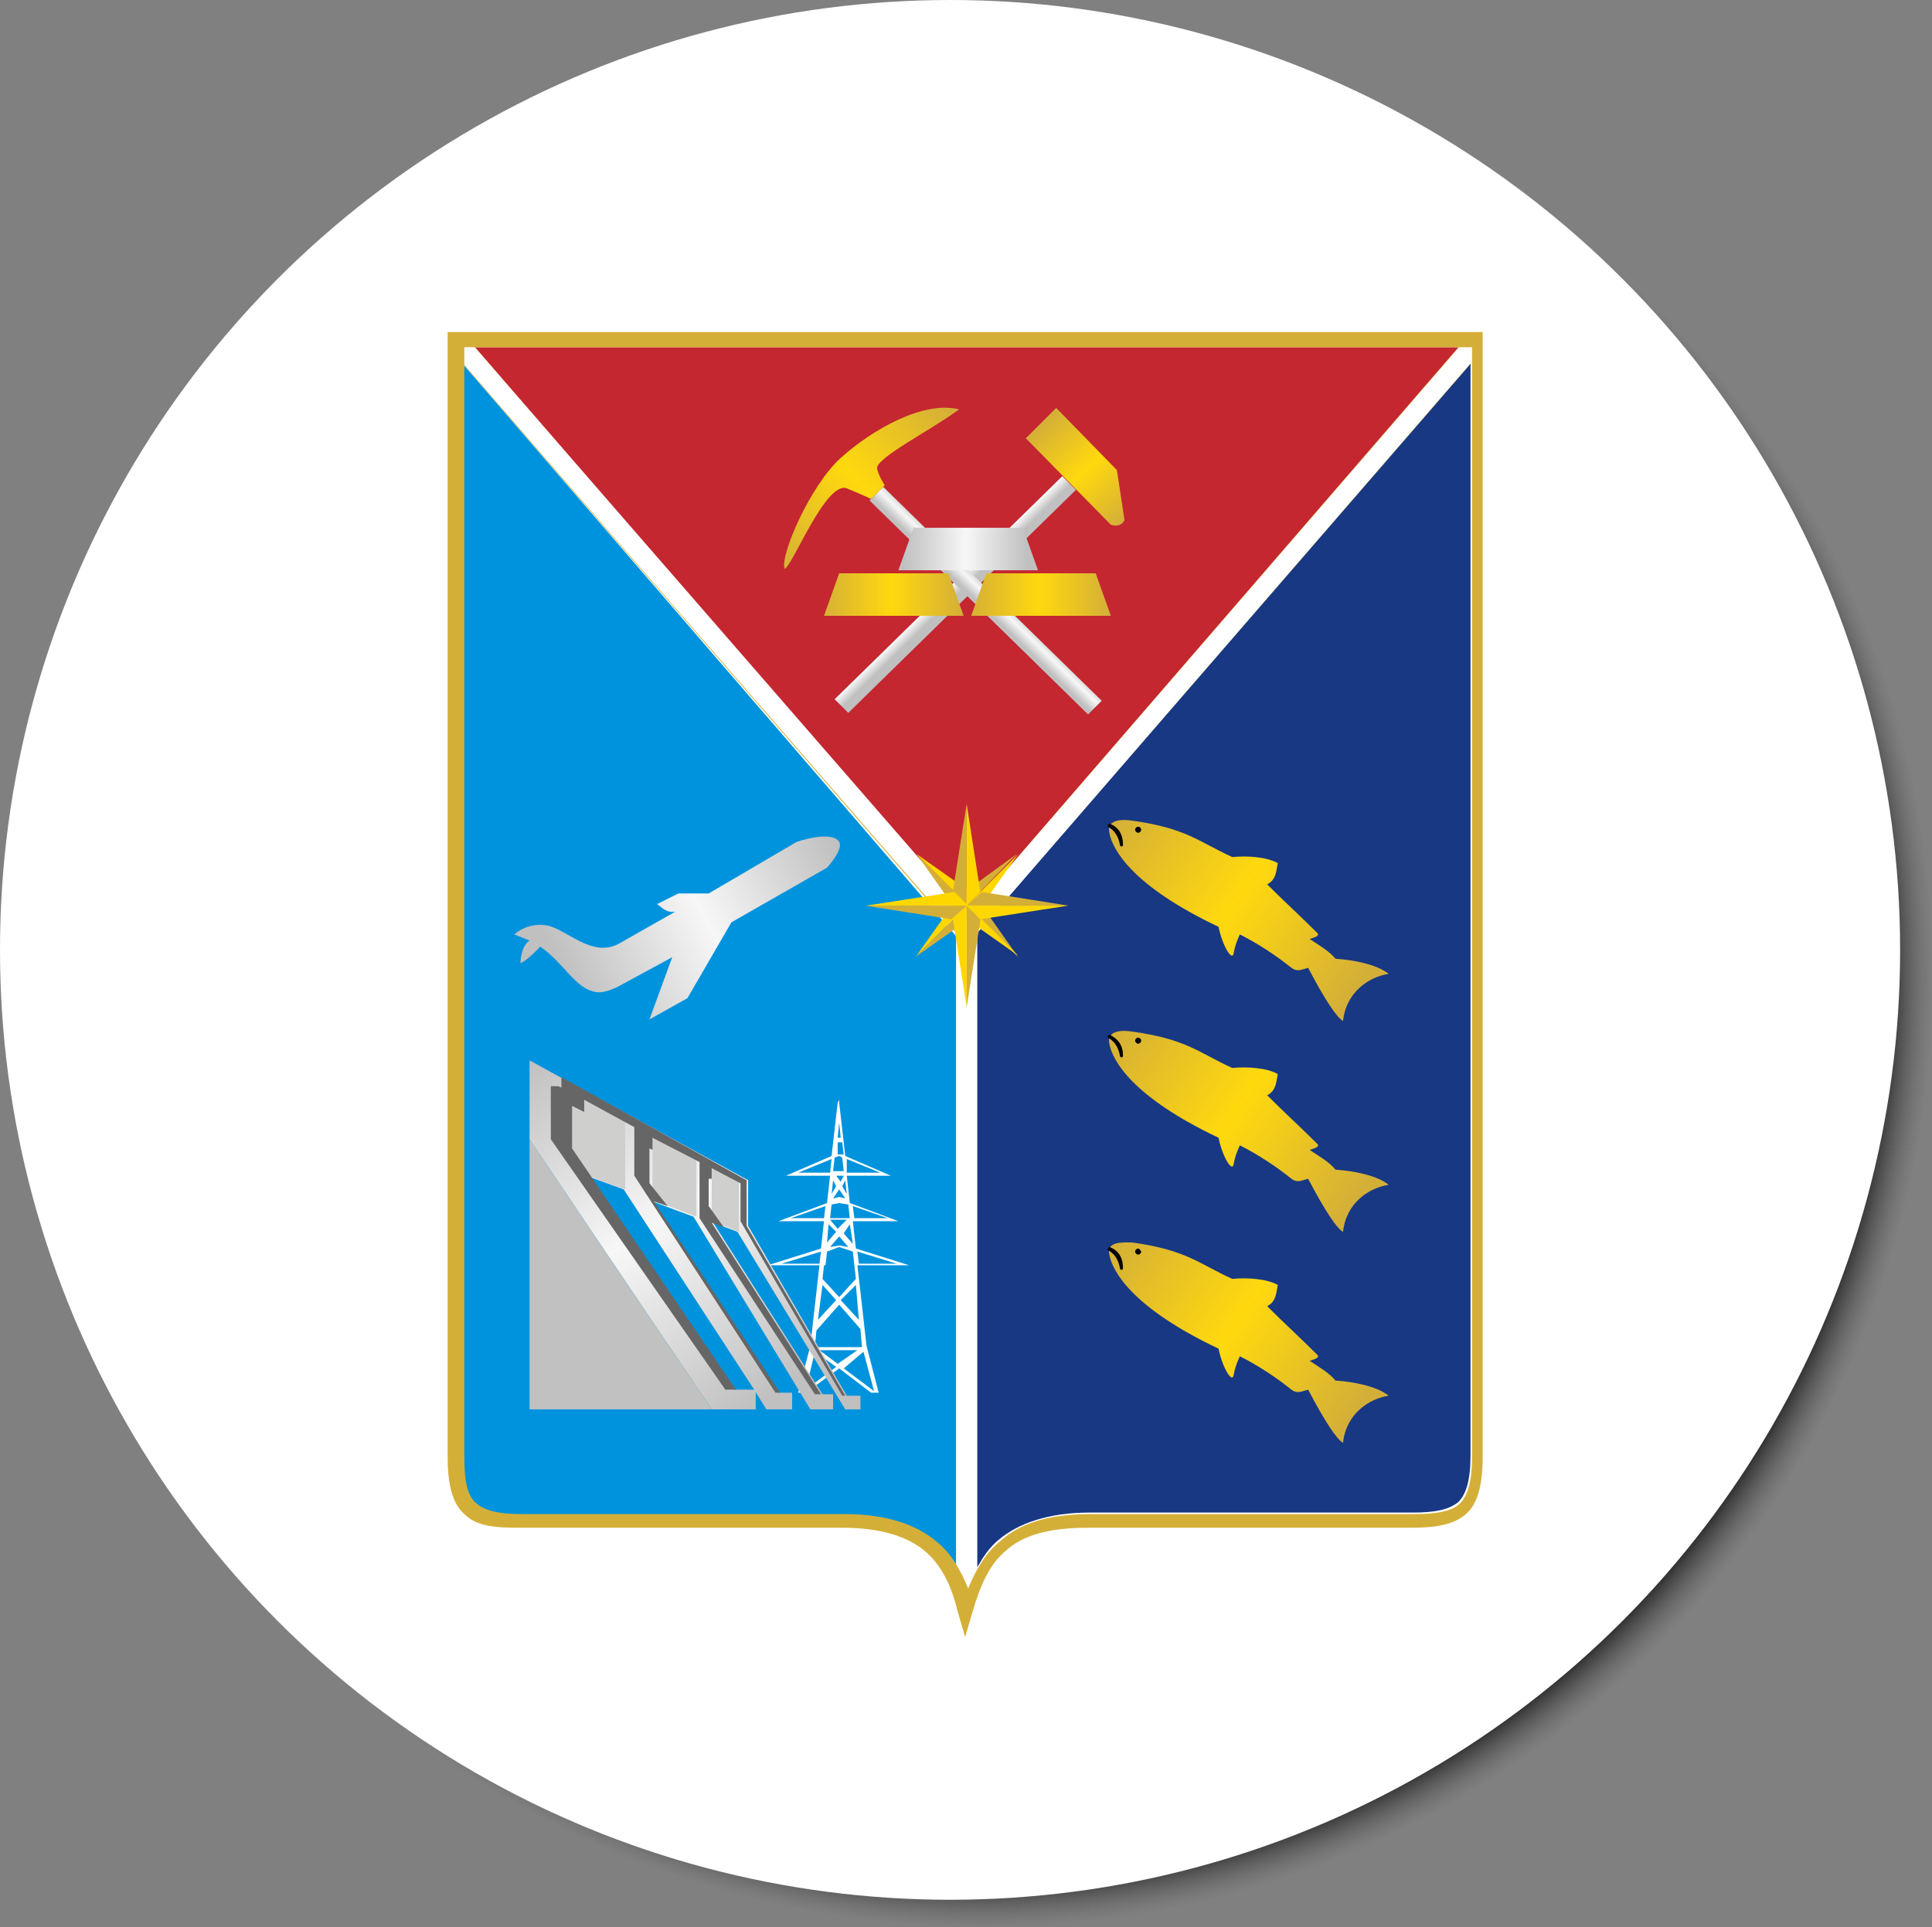 <?xml version="1.0" encoding="utf-8"?>
<!-- Generator: Adobe Illustrator 22.0.1, SVG Export Plug-In . SVG Version: 6.00 Build 0)  -->
<svg version="1.1" id="Слой_1" xmlns="http://www.w3.org/2000/svg" xmlns:xlink="http://www.w3.org/1999/xlink" x="0px" y="0px"
	 viewBox="0 0 127.3 127" style="enable-background:new 0 0 127.3 127;" xml:space="preserve">
<rect x="0" y="0" width="127.3" height="127" fill="#808080" stroke="none"/>
<style type="text/css">
	.st0{fill:url(#SVGID_1_);}
	.st1{fill:#FFFFFF;}
	.st2{fill:#C42730;}
	.st3{fill:#183883;}
	.st4{fill:#0093DD;}
	.st5{fill:#D4AF38;}
	.st6{fill:url(#SVGID_2_);}
	.st7{fill:#CFCFCD;}
	.st8{fill:#666666;}
	.st9{fill:#C1C1C1;}
	.st10{fill:url(#SVGID_3_);}
	.st11{fill:url(#SVGID_4_);}
	.st12{fill:url(#SVGID_5_);}
	.st13{fill:url(#SVGID_6_);}
	.st14{fill:url(#SVGID_7_);}
	.st15{fill:url(#SVGID_8_);}
	.st16{fill:url(#SVGID_9_);}
	.st17{fill:url(#SVGID_10_);}
	.st18{fill:url(#SVGID_11_);}
	.st19{fill:#FFD700;}
	.st20{fill:url(#SVGID_12_);}
	.st21{fill:url(#SVGID_13_);}
</style>
<radialGradient id="SVGID_1_" cx="64.8" cy="682.747" r="62.6" gradientTransform="matrix(1 0 0 1 0 -618.347)" gradientUnits="userSpaceOnUse">
	<stop  offset="0.949" style="stop-color:#212121"/>
	<stop  offset="1" style="stop-color:#606060;stop-opacity:0"/>
</radialGradient>
<circle class="st0" cx="64.8" cy="64.4" r="62.6"/>
<circle class="st1" cx="62.6" cy="62.6" r="62.6"/>
<g transform="translate(749.394,305.782)">
	<path class="st2" d="M-653.2-282.9h-64.9l32.4,37.5L-653.2-282.9z"/>
	<path class="st3" d="M-685-202.5c0.4-0.7,0.8-1.3,1.4-1.8c1.3-1.1,3.3-1.8,6-1.8h21.3c1.5,0,2.4-0.2,3-0.7c0.5-0.5,0.8-1.4,0.8-3.1
		v-72l-32.6,37.6V-202.5z"/>
	<path class="st4" d="M-718.9-281.8v72.1c0,1.7,0.3,2.6,0.8,3.1s1.5,0.7,3,0.7h21.3c2.8,0,4.7,0.6,6,1.8c0.6,0.5,1,1.1,1.4,1.7
		l0-41.7L-718.9-281.8z"/>
	<path class="st5" d="M-718.9-281.8l32.6,37.6l0,41.7c0.2,0.4,0.5,0.9,0.6,1.3c0.2-0.5,0.4-0.9,0.6-1.3v-41.7l32.6-37.6v-1.1h-0.8
		l-32.4,37.5l-32.4-37.5h-0.8V-281.8z"/>
	<path class="st1" d="M-718.9-283.8l-1,0.8l33.6,38.7l0,44.6h1.3v-44.6l33.6-38.8l-1-0.8l-33.2,38.4L-718.9-283.8L-718.9-283.8z"/>
	<path class="st5" d="M-719.9-283.9v74.1c0,1.8,0.3,3.1,1.1,3.8c0.8,0.8,2,0.9,3.6,0.9h21.3c2.6,0,4.3,0.6,5.4,1.5s1.8,2.3,2.2,4
		l0.5,1.7l0.5-1.7c0.5-1.7,1.1-3.1,2.2-4c1.1-1,2.8-1.5,5.4-1.5h21.3c1.6,0,2.8-0.2,3.6-0.9s1.1-2,1.1-3.8v-74.1H-719.9z
		 M-718.9-282.9h66.5v73.1c0,1.7-0.3,2.6-0.8,3.1c-0.5,0.5-1.5,0.7-3,0.7h-21.3c-2.8,0-4.7,0.6-6,1.8c-1,0.8-1.6,1.9-2.1,3.1
		c-0.5-1.2-1.1-2.3-2.1-3.1c-1.3-1.1-3.3-1.8-6-1.8h-21.3c-1.5,0-2.4-0.2-3-0.7s-0.8-1.4-0.8-3.1V-282.9z"/>
	<path class="st1" d="M-694.1-233.3l-0.1,0.2l-0.4,3.5l-3,1.3h2.9l-0.2,1.8l-3.2,1.2l3,0l-0.2,1.8l-3.5,1.1h3.4l-0.6,5.3l-0.8,3.1
		h0.5l2.2-1.6l2.1,1.6h0.5l-0.8-3.1l-0.6-5.3l3.4,0l-3.5-1.1l-0.2-1.8l3,0l-3.2-1.2l-0.2-1.8h2.9l-3-1.3l-0.4-3.5L-694.1-233.3z
		 M-694.1-231.8l0.1,1h-0.2L-694.1-231.8z M-694.2-230.5h0.3l0.1,0.8h-0.4L-694.2-230.5z M-694.1-229.6l0.2,0.1l0.1,0.9h-0.7
		l0.1-0.9L-694.1-229.6z M-694.6-229.4l-0.1,0.9h-2.1L-694.6-229.4z M-693.6-229.4l2.2,0.9h-2.2L-693.6-229.4z M-694.3-228.3h0.5
		l-0.2,0.4L-694.3-228.3z M-694.5-228l0.2,0.4l-0.3,0.5L-694.5-228z M-693.7-228l0.1,0.9l-0.3-0.5L-693.7-228z M-694.1-227.4
		l0.4,0.6l-0.4-0.1l-0.4,0.1L-694.1-227.4z M-694.1-226.5l0.6,0.1l0.1,0.9h-1.3l0.1-0.9L-694.1-226.5z M-695-226.3l-0.1,0.8h-2.2
		L-695-226.3z M-693.2-226.3l2.3,0.8h-2.2L-693.2-226.3z M-694.7-225.4h1.1l-0.6,0.6L-694.7-225.4z M-694.8-225.1l0.5,0.5l-0.6,0.7
		L-694.8-225.1z M-693.4-225.1l0.1,0.6l0.1,0.7l-0.6-0.7L-693.4-225.1z M-694.1-224.3l0.6,0.7l-0.6-0.1l-0.6,0.1L-694.1-224.3z
		 M-694.1-223.6l0.9,0.3l0.1,0.9h-1.9l0.1-0.9L-694.1-223.6z M-695.3-223.3l-0.1,0.8h-2.5L-695.3-223.3z M-692.9-223.3l2.6,0.8h-2.5
		L-692.9-223.3z M-695.1-222.4h2l0.1,0.9l-1.1,1.2l-1.1-1.2L-695.1-222.4z M-695.2-221.1l0.9,1l-1.2,1.3L-695.2-221.1z M-693-221.1
		l0.2,2.3l-1.2-1.3L-693-221.1z M-694.1-219.8l1.4,1.6l0.1,1.2h-3.1l0.1-1.1L-694.1-219.8z M-695.4-216.8h2.5l-1.3,0.9L-695.4-216.8
		z M-695.7-216.7l1.4,1l-2,1.5L-695.7-216.7z M-692.5-216.7l0.7,2.6l-2-1.5L-692.5-216.7z"/>
	
		<linearGradient id="SVGID_2_" gradientUnits="userSpaceOnUse" x1="-944.751" y1="-109.585" x2="-933.512" y2="-126.911" gradientTransform="matrix(1.327 0 0 -1.327 541.136 -382.704)">
		<stop  offset="0" style="stop-color:#C0C0C0"/>
		<stop  offset="0.5" style="stop-color:#F7F7F7"/>
		<stop  offset="1" style="stop-color:#C0C0C0"/>
	</linearGradient>
	<path class="st6" d="M-714.5-235.9v5.2l12,17.8h2.9v-1.3h-1.4l-9.5-14l2.2,0.8l8.6,13.2l0.8,1.3h1.7v-1.1h-0.9l-8.3-12.6l2.7,1
		l7.7,12.7h1.5v-1h-0.7l-7.2-11.3l1.6,0.6l7.1,11.7h1v-0.9h-0.9l-6.5-11.2v-3L-714.5-235.9L-714.5-235.9z"/>
	<path class="st7" d="M-700.7-224.6v-3.3l-1.8-1v3.6L-700.7-224.6z M-706.4-230.9v4.2l2.9,1.1v-3.7L-706.4-230.9z M-711.7-233.7v5
		l3.5,1.3v-4.5L-711.7-233.7z"/>
	<path class="st8" d="M-712.4-234.8v0.7l-0.2-0.1h-0.5v3.5l11.5,16.5h0.7l-10.8-15.9v-2.8l0.8,0.4v-0.8l3.3,1.8v3.2l9.3,14.3l0.3,0
		l-8.3-12.6l0.9,0.3l-1.2-1.5v-2.3l0.2,0.1v-0.8l3.1,1.6v3.7l7.6,11.6h0.4l-7.2-11.3l0.8,0.3l-1-1.4v-1.8h0.2v-0.7l1.9,1v2.5
		l6.7,11.5h0.2l-6.5-11.2v-3L-712.4-234.8z"/>
	<path class="st9" d="M-714.5-230.7v17.8h12L-714.5-230.7z"/>
	
		<linearGradient id="SVGID_3_" gradientUnits="userSpaceOnUse" x1="-944.201" y1="-106.77" x2="-931.018" y2="-99.972" gradientTransform="matrix(1.327 0 0 -1.327 541.136 -382.704)">
		<stop  offset="0" style="stop-color:#C0C0C0"/>
		<stop  offset="0.5" style="stop-color:#F7F7F7"/>
		<stop  offset="1" style="stop-color:#C0C0C0"/>
	</linearGradient>
	<path class="st10" d="M-706.1-246.2l1.4-0.7h2l5.8-3.4c0,0,2.3-0.8,2.8,0c0.3,0.5-0.8,1.7-0.8,1.7l-6.3,3.6l-2.9,5l-2.5,1.4
		l1.5-4.1l-3.5,1.9c0,0-0.9,0.5-1.5,0.4c-1.4-0.2-2.1-1.9-3.7-3c0,0-0.7,0.8-1.3,1.1c0,0,0-1.1,0.6-1.5l-1-0.4c0,0,0.8-0.8,2.1-0.6
		c1.3,0.2,3,2.2,4.8,1.2l3.7-2.1C-705.5-245.6-705.8-246-706.1-246.2L-706.1-246.2z"/>
	
		<linearGradient id="SVGID_4_" gradientUnits="userSpaceOnUse" x1="-917.206" y1="-98.482" x2="-905.017" y2="-106.769" gradientTransform="matrix(1.327 0 0 -1.327 541.136 -382.704)">
		<stop  offset="0" style="stop-color:#D4AF38"/>
		<stop  offset="0.5" style="stop-color:#FFD90D"/>
		<stop  offset="1" style="stop-color:#D4AF38"/>
	</linearGradient>
	<path class="st11" d="M-674.8-251.7c3.6,0.5,4.4,1.4,6.6,2.4c1-0.1,2.3,0,3,0.4c-0.1,0.5-0.1,1.1-0.7,1.4c1.1,1.1,2.2,2.1,3.3,3.2
		c0.2,0.2-0.2,0.3-0.5,0.4c0.6,0.4,1.3,0.8,1.7,1.3c2.7,0.2,3.5,1,3.5,1c-1.3,0.2-2.8,1.2-3,3.1c-0.4-0.2-1.2-1.4-2.3-3.5
		c-0.4,0.1-0.7,0.3-1.1,0c-1-0.8-2.2-1.6-3.4-2.2c0,0-0.3,0.6-0.4,1.2c-0.1,0.7-0.8-0.6-1-1.7c-5.7-2.7-7-5.1-7.2-6.2
		C-676.5-251.8-675.4-251.8-674.8-251.7z"/>
	<path d="M-676.3-251.5c0,0-0.1,0.1-0.1,0.1c0,0,0,0,0,0.1c0.4,0.2,0.7,0.6,0.8,1.2c0,0,0,0.1,0.1,0.1c0,0,0.1,0,0.1-0.1
		c0,0,0,0,0,0C-675.4-250.8-675.7-251.3-676.3-251.5C-676.2-251.5-676.2-251.5-676.3-251.5L-676.3-251.5z"/>
	<path d="M-674.4-251.3c-0.1,0-0.2,0.1-0.2,0.2c0,0.1,0.1,0.2,0.2,0.2s0.2-0.1,0.2-0.2C-674.2-251.2-674.3-251.3-674.4-251.3z"/>
	
		<linearGradient id="SVGID_5_" gradientUnits="userSpaceOnUse" x1="-2993.357" y1="371.793" x2="-2992.306" y2="371.793" gradientTransform="matrix(-0.927 -0.949 0.949 -0.927 -3814.023 -2762.591)">
		<stop  offset="0" style="stop-color:#C0C0C0"/>
		<stop  offset="0.5" style="stop-color:#F7F7F7"/>
		<stop  offset="1" style="stop-color:#C0C0C0"/>
	</linearGradient>
	<polygon class="st12" points="-678.5,-273.5 -679.4,-274.4 -694.4,-259.7 -693.5,-258.8 	"/>
	
		<linearGradient id="SVGID_6_" gradientUnits="userSpaceOnUse" x1="-1602.203" y1="-1052.887" x2="-1601.152" y2="-1052.887" gradientTransform="matrix(0.927 -0.949 -0.949 -0.927 -198.844 -2762.595)">
		<stop  offset="0" style="stop-color:#C0C0C0"/>
		<stop  offset="0.5" style="stop-color:#F7F7F7"/>
		<stop  offset="1" style="stop-color:#C0C0C0"/>
	</linearGradient>
	<polygon class="st13" points="-692.1,-272.8 -691.2,-273.7 -676.8,-259.6 -677.7,-258.7 	"/>
	
		<linearGradient id="SVGID_7_" gradientUnits="userSpaceOnUse" x1="-645.235" y1="-606.469" x2="-640.987" y2="-611.219" gradientTransform="matrix(1.327 0 0 -1.327 175.368 -1082.599)">
		<stop  offset="0" style="stop-color:#D4AF38"/>
		<stop  offset="0.5" style="stop-color:#FFD90D"/>
		<stop  offset="1" style="stop-color:#D4AF38"/>
	</linearGradient>
	<path class="st14" d="M-681.8-276.9l5.6,5.7c0.3,0.1,0.7,0.1,0.9-0.3l-0.5-3.3l-4-4.1L-681.8-276.9z"/>
	
		<linearGradient id="SVGID_8_" gradientUnits="userSpaceOnUse" x1="-652.034" y1="-612.735" x2="-645.846" y2="-612.735" gradientTransform="matrix(1.327 0 0 -1.327 175.368 -1082.599)">
		<stop  offset="0" style="stop-color:#C0C0C0"/>
		<stop  offset="0.5" style="stop-color:#F7F7F7"/>
		<stop  offset="1" style="stop-color:#C0C0C0"/>
	</linearGradient>
	<path class="st15" d="M-689.2-271h7.2l1,2.8h-9.2L-689.2-271z"/>
	
		<linearGradient id="SVGID_9_" gradientUnits="userSpaceOnUse" x1="-658.694" y1="-613.183" x2="-650.068" y2="-605.231" gradientTransform="matrix(1.327 0 0 -1.327 175.368 -1082.599)">
		<stop  offset="0" style="stop-color:#D4AF38"/>
		<stop  offset="0.5" style="stop-color:#FFD90D"/>
		<stop  offset="1" style="stop-color:#D4AF38"/>
	</linearGradient>
	<path class="st16" d="M-691.6-274.9c0.1,0.5,0.5,1.1,0.5,1.1l-0.9,0.9c0,0-0.4-0.2-1.6-0.7c-1.4-0.5-3.6,5.2-4.1,5.3
		c-0.3-0.9,1.7-5.5,3.7-7.3c2.1-1.9,5.5-3.8,7.8-3.2C-688.1-277.4-691.7-275.6-691.6-274.9L-691.6-274.9z"/>
	
		<linearGradient id="SVGID_10_" gradientUnits="userSpaceOnUse" x1="-647.513" y1="-615.034" x2="-640.475" y2="-615.034" gradientTransform="matrix(1.327 0 0 -1.327 173.668 -1082.599)">
		<stop  offset="0" style="stop-color:#D4AF38"/>
		<stop  offset="0.5" style="stop-color:#FFD90D"/>
		<stop  offset="1" style="stop-color:#D4AF38"/>
	</linearGradient>
	<path class="st17" d="M-684.4-268h7.2l1,2.8h-9.2L-684.4-268z"/>
	
		<linearGradient id="SVGID_11_" gradientUnits="userSpaceOnUse" x1="-654.843" y1="-615.017" x2="-647.805" y2="-615.017" gradientTransform="matrix(1.327 0 0 -1.327 173.668 -1082.599)">
		<stop  offset="0" style="stop-color:#D4AF38"/>
		<stop  offset="0.5" style="stop-color:#FFD90D"/>
		<stop  offset="1" style="stop-color:#D4AF38"/>
	</linearGradient>
	<path class="st18" d="M-694.1-268h7.2l1,2.8h-9.2L-694.1-268z"/>
	<path class="st5" d="M-689-249.5l2.4,3.4h1L-689-249.5L-689-249.5L-689-249.5z M-685.7-246.1l3.3-3.4l-3.3,2.4V-246.1z
		 M-685.7-246.1l3.4,3.4l-2.4-3.4H-685.7L-685.7-246.1z M-685.7-246.1l-3.4,3.4l3.4-2.4L-685.7-246.1L-685.7-246.1z"/>
	<path class="st19" d="M-689-242.8l3.4-3.4l-1,0L-689-242.8z M-682.3-242.8l-3.4-3.4l0,1L-682.3-242.8z M-682.3-249.5l-3.4,3.4l1,0
		L-682.3-249.5z M-689-249.5l3.4,3.4l0-1L-689-249.5z"/>
	<path class="st5" d="M-685.7-252.8l-0.9,5.7l0.9,0.9V-252.8L-685.7-252.8z M-685.7-246.1h6.7l-5.7-0.9L-685.7-246.1L-685.7-246.1z
		 M-685.7-246.1v6.7l0.9-5.7C-684.7-245.2-685.7-246.1-685.7-246.1z M-685.7-246.1h-6.7l5.7,0.9L-685.7-246.1L-685.7-246.1z"/>
	<path class="st19" d="M-692.3-246.1h6.7l-0.9-0.9L-692.3-246.1z M-685.7-239.4v-6.7l-0.9,0.9L-685.7-239.4z M-679-246.1h-6.7
		l0.9,0.9L-679-246.1z M-685.7-252.8v6.7l0.9-0.9L-685.7-252.8z"/>
	
		<linearGradient id="SVGID_12_" gradientUnits="userSpaceOnUse" x1="-917.206" y1="-35.044" x2="-905.017" y2="-43.331" gradientTransform="matrix(1.327 0 0 -1.327 541.136 -284.598)">
		<stop  offset="0" style="stop-color:#D4AF38"/>
		<stop  offset="0.5" style="stop-color:#FFD90D"/>
		<stop  offset="1" style="stop-color:#D4AF38"/>
	</linearGradient>
	<path class="st20" d="M-674.8-237.8c3.6,0.5,4.4,1.4,6.6,2.4c1-0.1,2.3,0,3,0.4c-0.1,0.5-0.1,1.1-0.7,1.4c1.1,1.1,2.2,2.1,3.3,3.2
		c0.2,0.2-0.2,0.3-0.5,0.4c0.6,0.4,1.3,0.8,1.7,1.3c2.7,0.2,3.5,1,3.5,1c-1.3,0.2-2.8,1.2-3,3.1c-0.4-0.2-1.2-1.4-2.3-3.5
		c-0.4,0.1-0.7,0.3-1.1,0c-1-0.8-2.2-1.6-3.4-2.2c0,0-0.3,0.6-0.4,1.2c-0.1,0.7-0.8-0.6-1-1.7c-5.7-2.7-7-5.1-7.2-6.2
		C-676.5-237.9-675.4-237.9-674.8-237.8z"/>
	<path d="M-676.3-237.6c0,0-0.1,0.1-0.1,0.1c0,0,0,0,0,0.1c0.4,0.2,0.7,0.6,0.8,1.2c0,0,0,0.1,0.1,0.1c0,0,0.1,0,0.1-0.1
		c0,0,0,0,0,0C-675.4-236.9-675.7-237.3-676.3-237.6C-676.2-237.6-676.2-237.6-676.3-237.6L-676.3-237.6z"/>
	<path d="M-674.4-237.4c-0.1,0-0.2,0.1-0.2,0.2c0,0.1,0.1,0.2,0.2,0.2s0.2-0.1,0.2-0.2C-674.2-237.3-674.3-237.4-674.4-237.4z"/>
	
		<linearGradient id="SVGID_13_" gradientUnits="userSpaceOnUse" x1="-917.206" y1="28.394" x2="-905.017" y2="20.107" gradientTransform="matrix(1.327 0 0 -1.327 541.136 -186.492)">
		<stop  offset="0" style="stop-color:#D4AF38"/>
		<stop  offset="0.5" style="stop-color:#FFD90D"/>
		<stop  offset="1" style="stop-color:#D4AF38"/>
	</linearGradient>
	<path class="st21" d="M-674.8-223.9c3.6,0.5,4.4,1.4,6.6,2.4c1-0.1,2.3,0,3,0.4c-0.1,0.5-0.1,1.1-0.7,1.4c1.1,1.1,2.2,2.1,3.3,3.2
		c0.2,0.2-0.2,0.3-0.5,0.4c0.6,0.4,1.3,0.8,1.7,1.3c2.7,0.2,3.5,1,3.5,1c-1.3,0.2-2.8,1.2-3,3.1c-0.4-0.2-1.2-1.4-2.3-3.5
		c-0.4,0.1-0.7,0.3-1.1,0c-1-0.8-2.2-1.6-3.4-2.2c0,0-0.3,0.6-0.4,1.2c-0.1,0.7-0.8-0.6-1-1.7c-5.7-2.7-7-5.1-7.2-6.2
		C-676.5-224-675.4-223.9-674.8-223.9L-674.8-223.9z"/>
	<path d="M-676.3-223.6c0,0-0.1,0.1-0.1,0.1c0,0,0,0,0,0.1c0.4,0.2,0.7,0.6,0.8,1.2c0,0,0,0.1,0.1,0.1c0,0,0.1,0,0.1-0.1
		c0,0,0,0,0,0C-675.4-222.9-675.7-223.4-676.3-223.6C-676.2-223.6-676.2-223.6-676.3-223.6L-676.3-223.6z"/>
	<path d="M-674.4-223.5c-0.1,0-0.2,0.1-0.2,0.2c0,0.1,0.1,0.2,0.2,0.2s0.2-0.1,0.2-0.2C-674.2-223.3-674.3-223.5-674.4-223.5z"/>
</g>
</svg>
